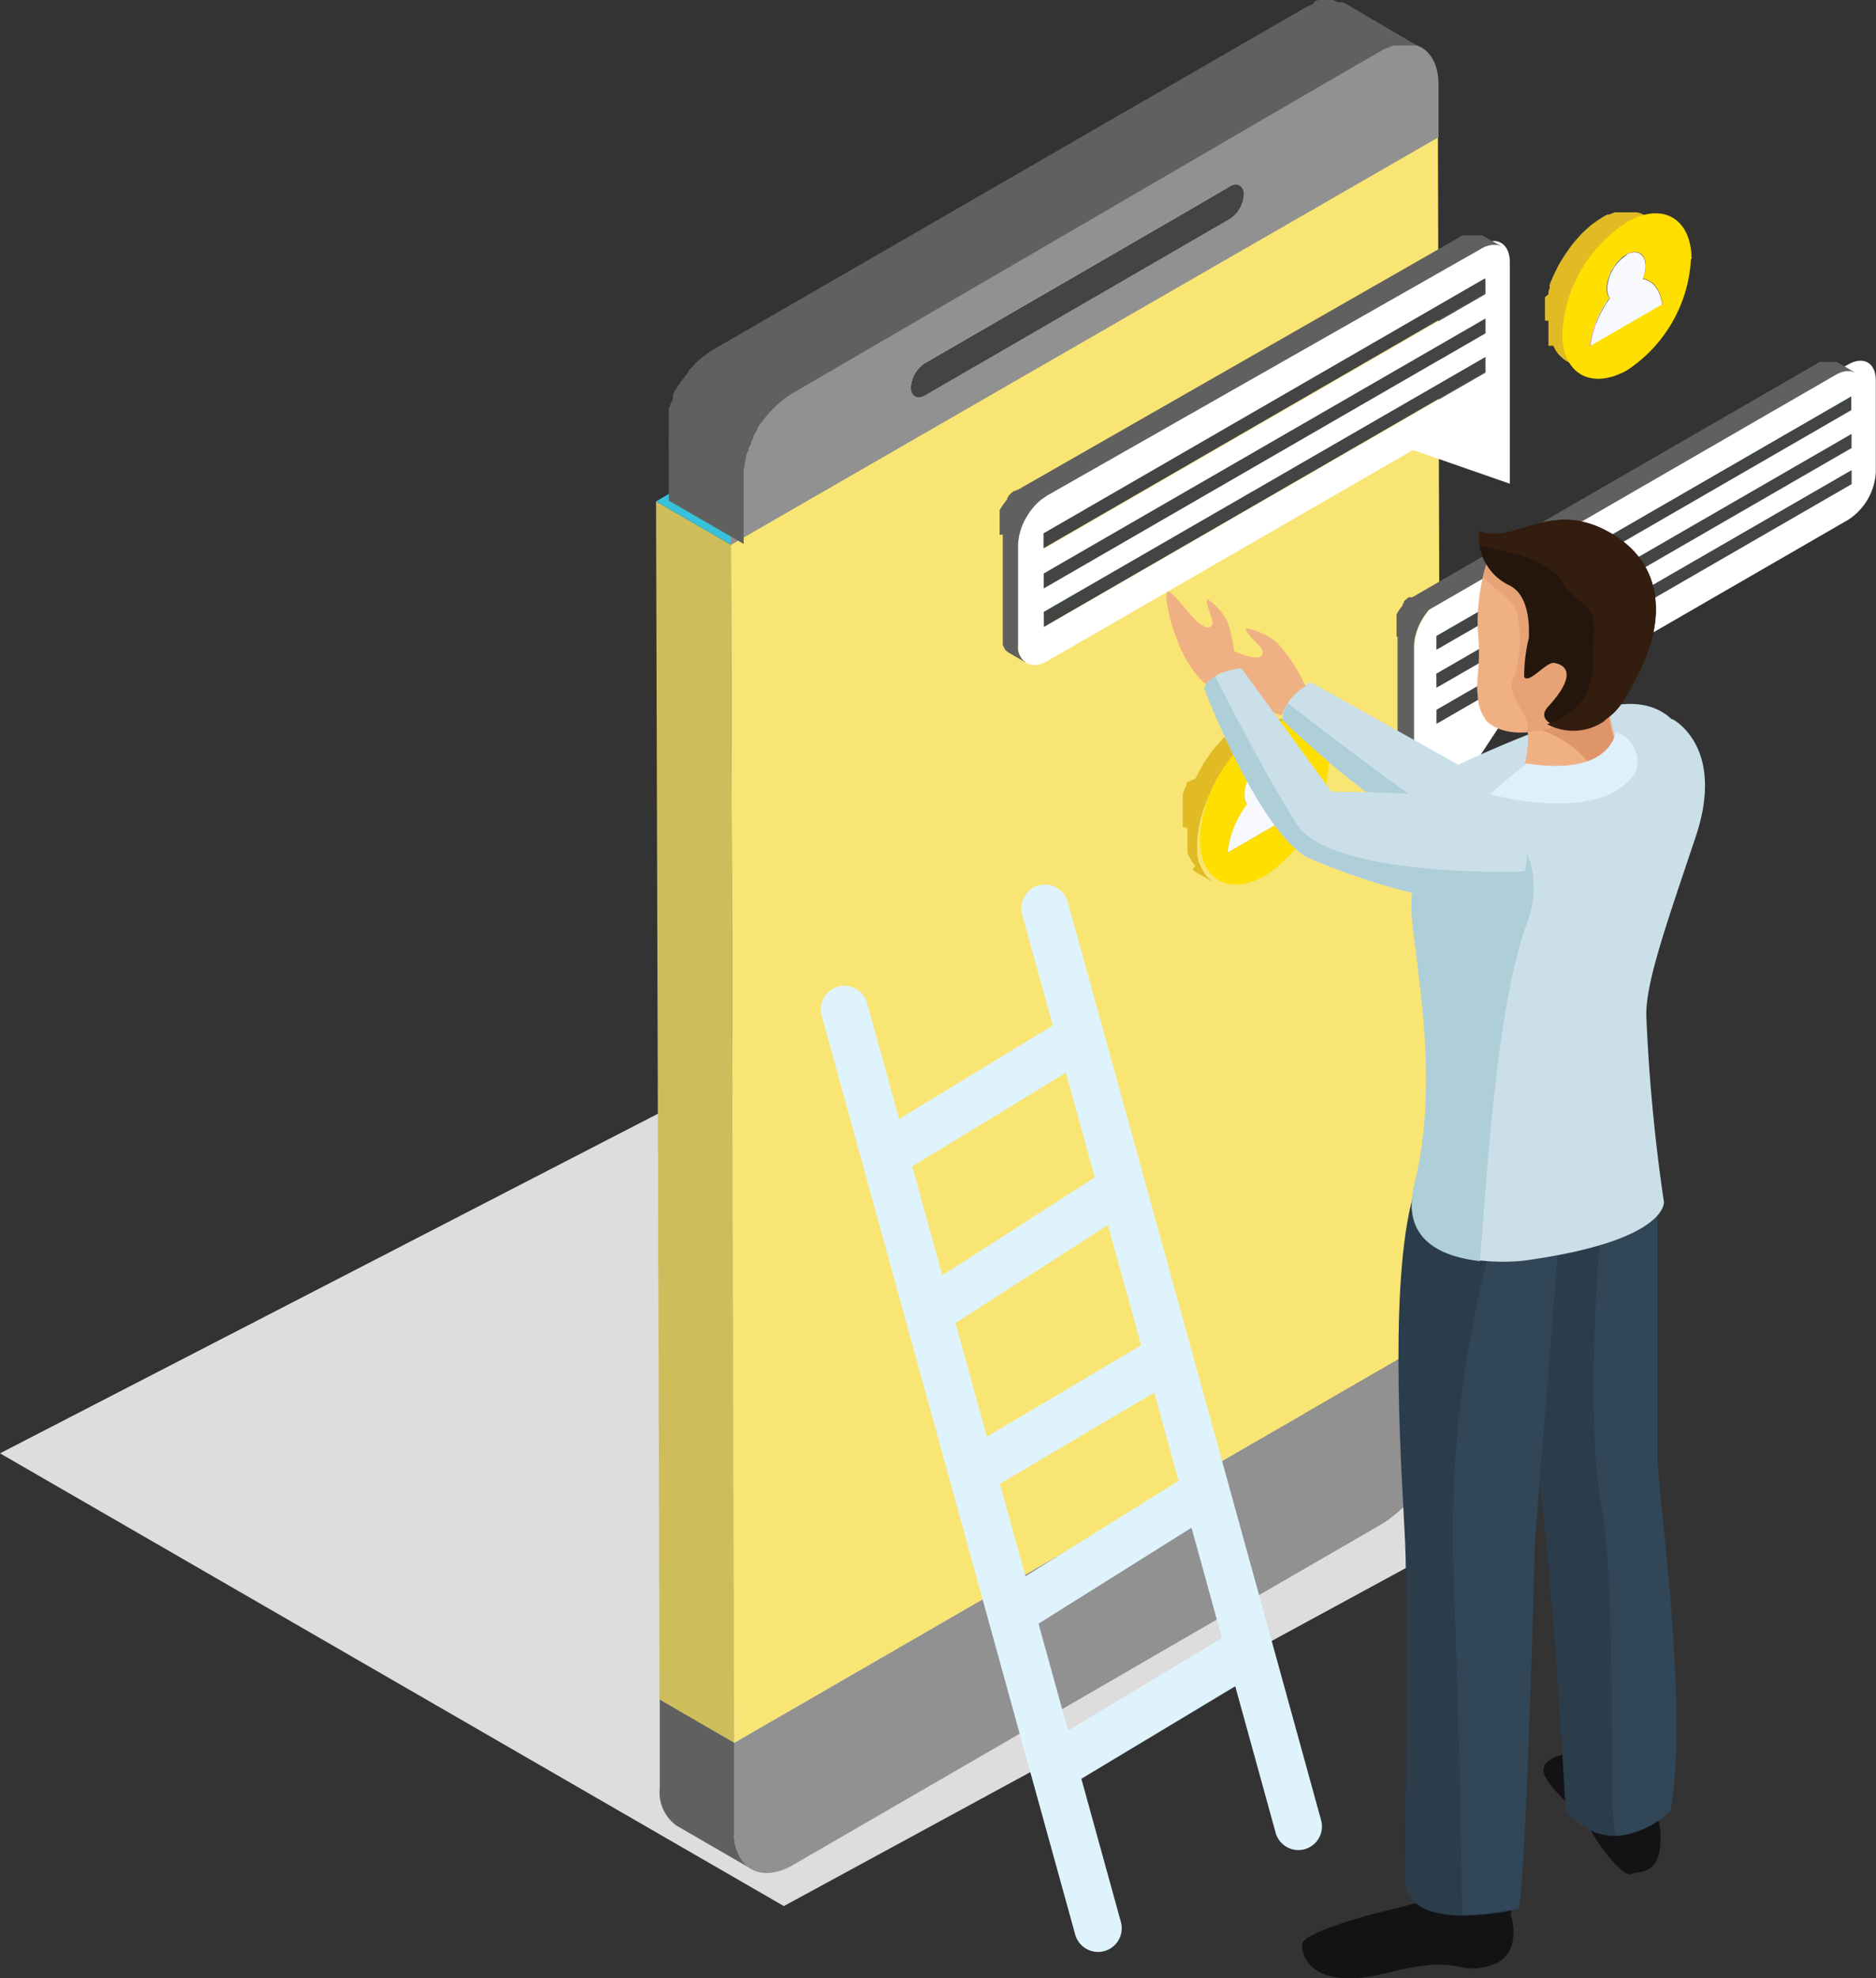 <svg xmlns="http://www.w3.org/2000/svg" xmlns:xlink="http://www.w3.org/1999/xlink" viewBox="0 0 95.71 100.89"><rect x="0" y="0" width="95.71" height="100.89" fill="#333333" stroke="none"/><defs><style>.cls-1{fill:#ddd;}.cls-2{fill:none;}.cls-3{fill:#cebd5b;}.cls-4{fill:#f9e573;}.cls-5{clip-path:url(#clip-path);}.cls-6{fill:#bfd5db;}.cls-7{fill:#606060;}.cls-8{fill:#919191;}.cls-9{clip-path:url(#clip-path-2);}.cls-10{fill:#36c2da;}.cls-11{clip-path:url(#clip-path-3);}.cls-12{clip-path:url(#clip-path-4);}.cls-13{fill:#b2c5cc;}.cls-14{fill:#adc0c7;}.cls-15{fill:#a9bbc2;}.cls-16{fill:#a4b6bd;}.cls-17{fill:#a0b1b8;}.cls-18{fill:#9bacb4;}.cls-19{fill:#96a7ad;}.cls-20{fill:#93a2a8;}.cls-21{fill:#8e9da3;}.cls-22{fill:#8a999e;}.cls-23{fill:#859499;}.cls-24{fill:#818f94;}.cls-25{fill:#7c8a8f;}.cls-26{fill:#78858a;}.cls-27{fill:#738085;}.cls-28{clip-path:url(#clip-path-5);}.cls-29{fill:#30b4ca;}.cls-30{fill:#2fb0c5;}.cls-31{fill:#2eacc0;}.cls-32{fill:#2da7bb;}.cls-33{fill:#2ca3b6;}.cls-34{fill:#2a9eb1;}.cls-35{fill:#2a9aac;}.cls-36{fill:#2995a7;}.cls-37{fill:#2891a2;}.cls-38{fill:#278c9d;}.cls-39{clip-path:url(#clip-path-6);}.cls-40{clip-path:url(#clip-path-7);}.cls-41{fill:#227684;}.cls-42{fill:#227a89;}.cls-43{fill:#237f8e;}.cls-44{fill:#248393;}.cls-45{fill:#258898;}.cls-46{fill:#444;}.cls-47{fill:#abbec5;}.cls-48{fill:#bfd5dc;}.cls-49{fill:#36a0b7;}.cls-50{fill:#3190a4;}.cls-51{fill:#fff;}.cls-52{clip-path:url(#clip-path-8);}.cls-53{fill:#862858;}.cls-54{fill:#8b295d;}.cls-55{fill:#902c60;}.cls-56{fill:#952d64;}.cls-57{fill:#9a2e66;}.cls-58{fill:#9f2f69;}.cls-59{fill:#a4306d;}.cls-60{clip-path:url(#clip-path-9);}.cls-61{fill:#818184;}.cls-62{fill:#868689;}.cls-63{fill:#8b8b8e;}.cls-64{clip-path:url(#clip-path-10);}.cls-65{fill:#b9387a;}.cls-66{fill:#dd4293;}.cls-67{clip-path:url(#clip-path-11);}.cls-68{fill:#a93170;}.cls-69{fill:#ad3474;}.cls-70{fill:#b33677;}.cls-71{fill:#be387f;}.cls-72{fill:#c33b82;}.cls-73{fill:#c73c86;}.cls-74{fill:#cc3e88;}.cls-75{fill:#d23e8c;}.cls-76{fill:#d7418f;}.cls-77{fill:#db4292;}.cls-78{fill:#e04496;}.cls-79{fill:#e54699;}.cls-80{fill:#e8489a;}.cls-81{fill:#eb4b9b;}.cls-82{fill:#ee4e9c;}.cls-83{clip-path:url(#clip-path-12);}.cls-84{fill:#f9fafd;}.cls-85{fill:#fafbfe;}.cls-86{fill:#f7f9fc;}.cls-87{fill:#f3f4f8;}.cls-88{fill:#efeff2;}.cls-89{fill:#e9eaed;}.cls-90{fill:#e4e5e9;}.cls-91{fill:#dfe0e4;}.cls-92{fill:#dadbdf;}.cls-93{fill:#d5d6da;}.cls-94{fill:#d0d1d5;}.cls-95{fill:#cbcccf;}.cls-96{fill:#c6c7c9;}.cls-97{fill:#c2c2c5;}.cls-98{clip-path:url(#clip-path-13);}.cls-99{fill:#909093;}.cls-100{fill:#959598;}.cls-101{fill:#9a9a9d;}.cls-102{fill:#9e9ea1;}.cls-103{fill:#a3a3a6;}.cls-104{fill:#aaa9ac;}.cls-105{fill:#afaeb1;}.cls-106{fill:#b3b3b6;}.cls-107{fill:#b8b8bb;}.cls-108{fill:#bcbdc0;}.cls-109{clip-path:url(#clip-path-14);}.cls-110{fill:#e0bb24;}.cls-111{fill:#fedf00;}.cls-112{clip-path:url(#clip-path-15);}.cls-113{clip-path:url(#clip-path-16);}.cls-114{clip-path:url(#clip-path-17);}.cls-115{clip-path:url(#clip-path-18);}.cls-116{clip-path:url(#clip-path-19);}.cls-117{clip-path:url(#clip-path-20);}.cls-118{clip-path:url(#clip-path-21);}.cls-119{fill:#dff3fd;}.cls-120{fill:#cbdfe8;}.cls-121{fill:#efb184;}.cls-122{fill:#aeced8;}.cls-123{fill:#131315;}.cls-124{fill:#2b3c4b;}.cls-125{fill:#314656;}.cls-126{fill:#dd9569;}.cls-127{fill:#e7a376;}.cls-128{fill:#24160c;}.cls-129{fill:#331d0f;}.cls-130{fill:#def0f9;}</style><clipPath id="clip-path"><polyline class="cls-1" points="39.99 97.21 0 74.12 36.59 55.24 76.16 77.56 39.99 97.21"/></clipPath><clipPath id="clip-path-2"><polygon class="cls-3" points="37.46 88.88 33.65 86.67 33.47 25.57 37.29 27.78 37.46 88.88 37.46 88.88"/></clipPath><clipPath id="clip-path-3"><polygon class="cls-4" points="73.36 6.96 73.54 68.05 37.46 88.88 37.29 27.78 73.36 6.96 73.36 6.96"/></clipPath><clipPath id="clip-path-4"><path class="cls-2" d="M59.65,7.71a.52.52,0,0,0-.21-.47l3.81,2.22a.51.51,0,0,1,.21.46h0l-.27-.16L63,9.68l-.89-.52-1.28-.74-1.22-.71,3.81,2.21a1.61,1.61,0,0,1-.71,1.25L58.93,9a1.57,1.57,0,0,0,.72-1.24"/></clipPath><clipPath id="clip-path-5"><path class="cls-2" d="M59.44,7.24l.19.12,3.62,2.1a.53.53,0,0,0-.51,0L58.93,7.3a.51.51,0,0,1,.51-.06"/></clipPath><clipPath id="clip-path-6"><path class="cls-2" d="M42.87,18a.51.51,0,0,0,.51-.05l3.82,2.21a.53.53,0,0,1-.52.06L42.87,18"/></clipPath><clipPath id="clip-path-7"><path class="cls-2" d="M46.68,20.2,42.87,18a.51.51,0,0,1-.21-.46,1.61,1.61,0,0,1,.72-1.25l3.81,2.22a1.59,1.59,0,0,0-.72,1.24.52.52,0,0,0,.21.47"/></clipPath><clipPath id="clip-path-8"><path class="cls-2" d="M83.28,13.81A1.59,1.59,0,0,1,83.94,15l.88.51a1.59,1.59,0,0,0-.66-1.22l-.88-.51"/></clipPath><clipPath id="clip-path-9"><path class="cls-2" d="M84.16,14.32l-.88-.51A.92.92,0,0,0,83,13.7l.88.51a.76.76,0,0,1,.33.11"/></clipPath><clipPath id="clip-path-10"><path class="cls-2" d="M83.09,13l.5.29,0,0,.06,0,.06,0,.21.12L83.09,13"/></clipPath><clipPath id="clip-path-11"><path class="cls-2" d="M83,13.7l.88.51a1.82,1.82,0,0,0,.14-.66l-.16-.09-.22-.13-.5-.29.88.51a.71.71,0,0,0-.29-.64l-.88-.51a.71.71,0,0,1,.29.64,1.82,1.82,0,0,1-.14.66"/></clipPath><clipPath id="clip-path-12"><path class="cls-2" d="M82.13,15.19l-.88-.51a5.18,5.18,0,0,0-1,2.47l.88.51a5.18,5.18,0,0,1,1-2.47"/></clipPath><clipPath id="clip-path-13"><path class="cls-2" d="M83.68,12.91l-.88-.51a.7.7,0,0,0-.7.08L83,13a.74.74,0,0,1,.71-.07"/></clipPath><clipPath id="clip-path-14"><path class="cls-2" d="M83,13l-.87-.5a2.12,2.12,0,0,0-1,1.71.79.79,0,0,0,.14.49l.88.51A.79.79,0,0,1,82,14.7,2.15,2.15,0,0,1,83,13"/></clipPath><clipPath id="clip-path-15"><path class="cls-2" d="M64.8,39.64a1.59,1.59,0,0,1,.66,1.22l.88.51a1.59,1.59,0,0,0-.66-1.22l-.88-.51"/></clipPath><clipPath id="clip-path-16"><path class="cls-2" d="M65.68,40.15l-.88-.51a.76.76,0,0,0-.33-.11l.88.51a.76.76,0,0,1,.33.11"/></clipPath><clipPath id="clip-path-17"><path class="cls-2" d="M64.61,38.87l.5.29,0,0,.06,0,.06,0,.21.12h0l-.88-.51"/></clipPath><clipPath id="clip-path-18"><path class="cls-2" d="M64.47,39.53l.88.51a2.06,2.06,0,0,0,.14-.66h0l-.16-.09-.22-.13-.5-.29.88.51a.71.71,0,0,0-.29-.64l-.88-.51a.71.71,0,0,1,.29.64,1.82,1.82,0,0,1-.14.66"/></clipPath><clipPath id="clip-path-19"><path class="cls-2" d="M63.65,41l-.88-.51a5.14,5.14,0,0,0-1,2.47l.88.51a5.14,5.14,0,0,1,1-2.47"/></clipPath><clipPath id="clip-path-20"><path class="cls-2" d="M65.2,38.74l-.88-.51a.72.72,0,0,0-.7.07l.87.51a.72.72,0,0,1,.71-.07"/></clipPath><clipPath id="clip-path-21"><path class="cls-2" d="M64.49,38.81l-.87-.51a2.18,2.18,0,0,0-1,1.71.8.8,0,0,0,.14.5l.88.51a.82.82,0,0,1-.14-.5,2.17,2.17,0,0,1,1-1.71"/></clipPath></defs><g id="Layer_2" data-name="Layer 2"><g id="Layer_1-2" data-name="Layer 1"><polyline class="cls-1" points="39.99 97.21 0 74.12 36.59 55.24 76.16 77.56 39.99 97.21"/><polygon class="cls-6" points="37.46 88.88 33.65 86.67 69.72 65.84 73.54 68.05 37.46 88.88 37.46 88.88"/><path class="cls-7" d="M37.47,93.43V88.88l-3.81-2.21v4.54a2.08,2.08,0,0,0,.86,1.9l3.82,2.21a2.08,2.08,0,0,1-.87-1.89Z"/><path class="cls-8" d="M37.47,93.43V88.88L73.54,68.05V72.6a6.48,6.48,0,0,1-3,5.1L40.45,95.12c-1.64.94-3,.18-3-1.69Z"/><polygon class="cls-3" points="37.46 88.88 33.65 86.67 33.47 25.57 37.29 27.78 37.46 88.88 37.46 88.88"/><polygon class="cls-10" points="37.29 27.78 33.47 25.57 69.55 4.74 73.36 6.96 37.29 27.78 37.29 27.78"/><polygon class="cls-4" points="73.36 6.96 73.54 68.05 37.46 88.88 37.29 27.78 73.36 6.96 73.36 6.96"/><g class="cls-12"><polygon class="cls-13" points="62.75 11.17 58.93 8.95 59.17 8.77 62.99 10.98 62.75 11.17 62.75 11.17"/><polygon class="cls-14" points="62.99 10.98 59.17 8.77 59.25 8.68 63.06 10.9 62.99 10.98 62.99 10.98"/><polygon class="cls-15" points="63.06 10.9 59.25 8.68 59.31 8.61 63.12 10.83 63.06 10.9 63.06 10.9"/><polygon class="cls-16" points="63.12 10.83 59.31 8.61 59.36 8.55 63.17 10.76 63.12 10.83 63.12 10.83"/><polygon class="cls-17" points="63.17 10.76 59.36 8.55 59.4 8.48 63.21 10.7 63.17 10.76 63.17 10.76"/><polygon class="cls-18" points="63.21 10.7 59.4 8.48 59.44 8.42 63.25 10.64 63.21 10.7 63.21 10.7"/><polygon class="cls-19" points="63.25 10.64 59.44 8.42 59.47 8.36 63.28 10.58 63.25 10.64 63.25 10.64"/><polygon class="cls-20" points="63.28 10.58 59.47 8.36 59.5 8.3 63.31 10.52 63.28 10.58 63.28 10.58"/><polygon class="cls-21" points="63.31 10.52 59.5 8.3 59.53 8.24 63.34 10.46 63.31 10.52 63.31 10.52"/><polygon class="cls-22" points="63.34 10.46 59.53 8.24 59.55 8.18 63.37 10.39 63.34 10.46 63.34 10.46"/><polygon class="cls-23" points="63.37 10.39 59.55 8.18 59.58 8.11 63.39 10.32 63.37 10.39 63.37 10.39"/><polygon class="cls-24" points="63.39 10.32 59.58 8.11 59.6 8.03 63.42 10.25 63.39 10.32 63.39 10.32"/><polygon class="cls-25" points="63.42 10.25 59.6 8.03 59.62 7.95 63.44 10.17 63.42 10.25 63.42 10.25"/><polygon class="cls-26" points="63.44 10.17 59.62 7.95 59.64 7.85 63.45 10.07 63.44 10.17 63.44 10.17"/><path class="cls-27" d="M63.45,10.07,59.64,7.85V7.71a.52.52,0,0,0-.21-.47l3.81,2.22a.51.51,0,0,1,.21.46v.15Z"/></g><g class="cls-28"><polygon class="cls-29" points="62.74 9.51 58.93 7.3 59.03 7.25 62.84 9.46 62.74 9.51 62.74 9.51"/><polygon class="cls-30" points="62.84 9.46 59.03 7.25 59.11 7.22 62.93 9.43 62.84 9.46 62.84 9.46"/><polygon class="cls-31" points="62.93 9.43 59.11 7.22 59.18 7.2 62.99 9.42 62.93 9.43 62.93 9.43"/><polygon class="cls-32" points="62.99 9.42 59.18 7.2 59.23 7.2 63.04 9.41 62.99 9.42 62.99 9.42"/><polygon class="cls-33" points="63.04 9.41 59.23 7.2 59.28 7.2 63.09 9.41 63.04 9.41 63.04 9.41"/><polygon class="cls-34" points="63.09 9.41 59.28 7.2 59.32 7.2 63.14 9.42 63.09 9.41 63.09 9.41"/><polygon class="cls-35" points="63.14 9.42 59.32 7.2 59.36 7.21 63.17 9.43 63.14 9.42 63.14 9.42"/><polygon class="cls-36" points="63.17 9.43 59.36 7.21 59.4 7.23 63.21 9.44 63.17 9.43 63.17 9.43"/><polygon class="cls-37" points="63.21 9.44 59.4 7.23 59.44 7.24 63.25 9.46 63.21 9.44 63.21 9.44"/><polygon class="cls-38" points="63.25 9.46 59.44 7.24 59.44 7.25 63.25 9.46 63.25 9.46 63.25 9.46"/></g><polygon class="cls-6" points="47.2 20.14 43.38 17.93 58.93 8.95 62.75 11.17 47.2 20.14 47.2 20.14"/><g class="cls-39"><polygon class="cls-22" points="46.68 20.2 42.87 17.98 42.87 17.98 46.69 20.2 46.68 20.2 46.68 20.2"/><polygon class="cls-21" points="46.69 20.2 42.87 17.98 42.91 18 46.72 20.22 46.69 20.2 46.69 20.2"/><polygon class="cls-20" points="46.72 20.22 42.91 18 42.95 18.01 46.76 20.23 46.72 20.22 46.72 20.22"/><polygon class="cls-19" points="46.76 20.23 42.95 18.01 42.98 18.02 46.8 20.24 46.76 20.23 46.76 20.23"/><polygon class="cls-18" points="46.8 20.24 42.98 18.02 43.03 18.03 46.84 20.25 46.8 20.24 46.8 20.24"/><polygon class="cls-17" points="46.84 20.25 43.03 18.03 43.08 18.03 46.89 20.25 46.84 20.25 46.84 20.25"/><polygon class="cls-16" points="46.89 20.25 43.08 18.03 43.13 18.02 46.95 20.24 46.89 20.25 46.89 20.25"/><polygon class="cls-15" points="46.95 20.24 43.13 18.02 43.19 18.01 47.01 20.23 46.95 20.24 46.95 20.24"/><polygon class="cls-14" points="47.01 20.23 43.19 18.01 43.28 17.98 47.09 20.2 47.01 20.23 47.01 20.23"/><polygon class="cls-13" points="47.09 20.2 43.28 17.98 43.38 17.93 47.2 20.14 47.09 20.2 47.09 20.2"/></g><polygon class="cls-10" points="47.19 18.49 43.38 16.27 58.93 7.3 62.74 9.51 47.19 18.49 47.19 18.49"/><g class="cls-40"><path class="cls-41" d="M46.68,20.2,42.87,18a.51.51,0,0,1-.21-.46v-.14l3.81,2.21v.14a.52.52,0,0,0,.21.47Z"/><polygon class="cls-42" points="46.48 19.59 42.67 17.38 42.69 17.27 46.5 19.49 46.48 19.59 46.48 19.59"/><polygon class="cls-43" points="46.5 19.49 42.69 17.27 42.7 17.19 46.52 19.41 46.5 19.49 46.5 19.49"/><polygon class="cls-44" points="46.52 19.41 42.7 17.19 42.73 17.12 46.54 19.34 46.52 19.41 46.52 19.41"/><polygon class="cls-45" points="46.54 19.34 42.73 17.12 42.75 17.05 46.56 19.27 46.54 19.34 46.54 19.34"/><polygon class="cls-38" points="46.56 19.27 42.75 17.05 42.78 16.99 46.59 19.21 46.56 19.27 46.56 19.27"/><polygon class="cls-37" points="46.59 19.21 42.78 16.99 42.8 16.93 46.62 19.14 46.59 19.21 46.59 19.21"/><polygon class="cls-36" points="46.62 19.14 42.8 16.93 42.84 16.86 46.65 19.08 46.62 19.14 46.62 19.14"/><polygon class="cls-35" points="46.65 19.08 42.84 16.86 42.87 16.8 46.69 19.02 46.65 19.08 46.65 19.08"/><polygon class="cls-34" points="46.69 19.02 42.87 16.8 42.91 16.74 46.72 18.96 46.69 19.02 46.69 19.02"/><polygon class="cls-33" points="46.72 18.96 42.91 16.74 42.95 16.68 46.76 18.9 46.72 18.96 46.72 18.96"/><polygon class="cls-32" points="46.76 18.9 42.95 16.68 43 16.62 46.81 18.84 46.76 18.9 46.76 18.9"/><polygon class="cls-31" points="46.81 18.83 43 16.62 43.05 16.55 46.87 18.76 46.81 18.84 46.81 18.83 46.81 18.83"/><polygon class="cls-30" points="46.87 18.76 43.05 16.55 43.13 16.46 46.95 18.68 46.87 18.76 46.87 18.76"/><polygon class="cls-29" points="46.95 18.68 43.13 16.46 43.38 16.27 47.19 18.49 46.95 18.68 46.95 18.68"/></g><path class="cls-46" d="M62.74,9.51c.4-.23.72,0,.72.41a1.61,1.61,0,0,1-.71,1.25l-15.55,9c-.4.24-.73.05-.73-.41a1.59,1.59,0,0,1,.72-1.24l15.55-9Z"/><path class="cls-8" d="M62.75,11.17a1.61,1.61,0,0,0,.71-1.25c0-.46-.32-.64-.72-.41l-15.55,9a1.59,1.59,0,0,0-.72,1.24c0,.46.33.65.73.41l15.55-9Zm7.64-8.55c1.63-.94,3-.18,3,1.69V7L37.29,27.78V25.14A6.52,6.52,0,0,1,40.23,20L70.39,2.62Z"/><path class="cls-7" d="M70.87,2.39l.21-.07.13,0,.13,0,.15,0h.33l.21,0h.06l.16,0,0,0,.19.09L68.68.2h0L68.51.12h0l0,0-.07,0-.09,0h-.08L68,0H67.6l-.08,0-.12,0-.06,0-.07,0-.21.07L67,.2l0,0L66.57.4,36.42,17.81a3.46,3.46,0,0,0-.46.32l-.08.05c-.14.11-.28.24-.42.37l0,0-.06.07-.2.21-.06.06,0,.06-.12.15-.07.09-.06.08-.08.11-.06.07-.09.14-.06.08,0,0-.16.25v0l0,0-.11.19,0,.09,0,.08,0,.08-.1.21,0,0h0l-.11.27,0,.05,0,.09,0,.13,0,.11,0,.12,0,.08,0,.13,0,.15,0,.06V22l0,.24,0,.07v.06a4.53,4.53,0,0,0,0,.52v2.64l3.82,2.21V25.14a4.67,4.67,0,0,1,0-.52l0-.12,0-.24,0-.16,0-.15.05-.21,0-.13.07-.23,0-.1c0-.11.08-.21.13-.32l0-.05c0-.09.08-.18.13-.27l0-.1.13-.25,0-.07c.06-.1.12-.2.19-.3l0-.09.15-.21.08-.11.13-.17.12-.14.11-.13.2-.21.1-.1a4.59,4.59,0,0,1,.41-.36l.08-.06c.15-.11.31-.22.46-.31L70.39,2.62a3.14,3.14,0,0,1,.37-.18l.11,0Z"/><polygon class="cls-47" points="94.46 23.98 93.62 23.49 93.62 24.2 94.46 24.69 94.46 23.98 94.46 23.98"/><polygon class="cls-47" points="94.45 22.14 93.61 21.65 93.61 22.36 94.45 22.85 94.45 22.14 94.45 22.14"/><polygon class="cls-47" points="94.45 20.21 93.61 19.72 93.61 20.43 94.45 20.92 94.45 20.21 94.45 20.21"/><polygon class="cls-48" points="94.46 24.69 93.62 24.2 72.45 36.42 73.29 36.91 94.46 24.69 94.46 24.69"/><polygon class="cls-49" points="94.46 23.98 93.62 23.49 72.45 35.71 73.29 36.2 94.46 23.98 94.46 23.98"/><polygon class="cls-50" points="73.29 36.2 72.45 35.71 72.45 36.42 73.29 36.91 73.29 36.2 73.29 36.2"/><polygon class="cls-48" points="94.45 22.85 93.61 22.36 72.44 34.58 73.29 35.07 94.45 22.85 94.45 22.85"/><polygon class="cls-49" points="94.45 22.14 93.61 21.65 72.44 33.87 73.28 34.36 94.45 22.14 94.45 22.14"/><polygon class="cls-50" points="73.28 34.36 72.44 33.87 72.44 34.58 73.29 35.07 73.28 34.36 73.28 34.36"/><polygon class="cls-48" points="94.45 20.92 93.61 20.43 72.44 32.65 73.28 33.14 94.45 20.92 94.45 20.92"/><polygon class="cls-50" points="73.28 32.43 72.44 31.94 72.44 32.65 73.28 33.14 73.28 32.43 73.28 32.43"/><polygon class="cls-46" points="73.28 32.43 73.28 33.14 94.45 20.92 94.45 20.21 73.28 32.43 73.28 32.43"/><polygon class="cls-49" points="94.45 20.21 93.61 19.72 72.44 31.94 73.28 32.43 94.45 20.21 94.45 20.21"/><path class="cls-51" d="M73.29,35.07,94.46,22.85v-.71L73.28,34.36v.71Zm0,1.84L94.46,24.69V24L73.29,36.2v.71Zm0-3.77L94.45,20.92v-.71L73.28,32.43v.71Zm21-14.55c.78-.45,1.41-.09,1.41.81l0,4.68a3.09,3.09,0,0,1-1.41,2.43L76.77,36.63l-4.62,7,0-5.72,0-.16V33a3.08,3.08,0,0,1,1.41-2.44l20.78-12Z"/><polygon class="cls-46" points="73.29 36.2 73.29 36.91 94.46 24.69 94.46 23.98 73.29 36.2 73.29 36.2"/><polygon class="cls-46" points="73.28 34.36 73.29 35.07 94.45 22.85 94.45 22.14 73.28 34.36 73.28 34.36"/><path class="cls-7" d="M71.25,32.47v-.2l0-.07v-.15l0-.07,0-.08,0,0h0l0-.07,0-.07,0-.07,0-.07,0-.06h0l0-.07,0-.07,0-.09.05-.09h0v0l.11-.17.09-.12h0l.06-.07,0-.07.06-.07,0-.06h0l0,0,.06-.06.06-.06.07-.05,0,0h0l0,0,.06-.05.06,0,.06,0,.06,0h0l20.79-12,0,0,.06,0,.06,0,.05,0,.06,0h.06l.06,0h.32l.08,0h0l.1,0,.11.05.84.49-.21-.07h0l-.24,0h0a1.22,1.22,0,0,0-.26.06h0a2.28,2.28,0,0,0-.28.13l-20.78,12a1.79,1.79,0,0,0-.28.2h0L73,31h0a2.09,2.09,0,0,0-.24.28,3.53,3.53,0,0,0-.21.32h0a2.59,2.59,0,0,0-.17.33h0a2.48,2.48,0,0,0-.13.35h0a2.49,2.49,0,0,0-.11.7v4.68l0,.16,0,5.72-.84-.48,0-5.73v-.15h0V32.47Z"/><polygon class="cls-47" points="75.78 18.2 74.89 17.68 74.89 18.44 75.79 18.96 75.78 18.2 75.78 18.2"/><polygon class="cls-47" points="75.78 16.25 74.88 15.73 74.89 16.48 75.78 17 75.78 16.25 75.78 16.25"/><polygon class="cls-47" points="75.77 14.19 74.88 13.67 74.88 14.43 75.78 14.95 75.77 14.19 75.77 14.19"/><polygon class="cls-48" points="75.79 18.96 74.89 18.44 52.36 31.45 53.26 31.97 75.79 18.96 75.79 18.96"/><polygon class="cls-49" points="75.78 18.2 74.89 17.68 52.36 30.69 53.25 31.21 75.78 18.2 75.78 18.2"/><polygon class="cls-46" points="53.25 31.21 53.26 31.97 75.79 18.96 75.78 18.2 53.25 31.21 53.25 31.21"/><polygon class="cls-50" points="53.25 31.21 52.36 30.69 52.36 31.45 53.26 31.97 53.25 31.21 53.25 31.21"/><polygon class="cls-48" points="75.78 17 74.89 16.48 52.36 29.49 53.25 30.01 75.78 17 75.78 17"/><polygon class="cls-49" points="75.78 16.25 74.88 15.73 52.35 28.73 53.25 29.25 75.78 16.25 75.78 16.25"/><polygon class="cls-50" points="53.25 29.25 52.35 28.73 52.36 29.49 53.25 30.01 53.25 29.25 53.25 29.25"/><polygon class="cls-48" points="75.78 14.95 74.88 14.43 52.35 27.44 53.24 27.96 75.78 14.95 75.78 14.95"/><polygon class="cls-49" points="75.77 14.19 74.88 13.67 52.35 26.68 53.24 27.2 75.77 14.19 75.77 14.19"/><polygon class="cls-50" points="53.24 27.2 52.35 26.68 52.35 27.44 53.24 27.96 53.24 27.2 53.24 27.2"/><path class="cls-51" d="M53.24,28,75.78,15v-.76l-22.53,13V28Zm0,4L75.79,19V18.2l-22.54,13V32Zm0-2L75.78,17v-.75l-22.53,13V30Zm22.28-17.5c.83-.48,1.5-.1,1.51.86v5l0,.19v6.12l-4.94-1.72L53.44,33.71c-.83.48-1.51.09-1.51-.86v-5a3.3,3.3,0,0,1,1.49-2.59L75.53,12.51Z"/><polygon class="cls-46" points="53.25 29.25 53.25 30.01 75.78 17 75.78 16.25 53.25 29.25 53.25 29.25"/><polygon class="cls-46" points="53.24 27.2 53.24 27.96 75.78 14.95 75.77 14.19 53.24 27.2 53.24 27.2"/><path class="cls-7" d="M51,27.28V27l0-.08v-.08l0-.08,0-.08,0-.06h0l0-.08,0-.08,0-.07,0-.07,0-.06h0l0-.07,0-.08,0-.09.05-.09v0l.12-.18.09-.13.07-.09.06-.07,0-.07.06-.06v0h0l0-.05.07-.06.06-.06.07-.06,0,0h0l0,0,.07-.06.07,0,.06-.05.06,0h0L74.63,12l.05,0,.06,0,.06,0,.07,0,0,0H75l.07,0,.06,0h.37l.1,0,.12.06.81.46.09.05-.22-.08h-.26a1.4,1.4,0,0,0-.28.06h0a1.35,1.35,0,0,0-.3.14L53.41,25.28l-.3.21h0a3.45,3.45,0,0,0-.28.26h0a3.3,3.3,0,0,0-.47.64v0a2.31,2.31,0,0,0-.18.35,2.72,2.72,0,0,0-.13.37h0a2.76,2.76,0,0,0-.11.74v5a1.58,1.58,0,0,0,0,.32h0a1.07,1.07,0,0,0,.09.27h0l.11.17.05.06.16.13-.9-.52-.16-.13,0,0L51.21,33l-.05-.11h0l0-.08,0-.08,0-.08v0h0v-.32h0l0-5v-.07Z"/><g class="cls-52"><path class="cls-53" d="M84.16,14.32l-.88-.51a1.25,1.25,0,0,1,.38.38l.88.51a1.37,1.37,0,0,0-.38-.38Z"/><polygon class="cls-54" points="84.54 14.7 83.66 14.19 83.75 14.36 84.63 14.87 84.54 14.7 84.54 14.7"/><polygon class="cls-55" points="84.63 14.87 83.75 14.36 83.82 14.51 84.7 15.03 84.63 14.87 84.63 14.87"/><polygon class="cls-56" points="84.7 15.03 83.82 14.51 83.86 14.65 84.74 15.16 84.7 15.03 84.7 15.03"/><polygon class="cls-57" points="84.74 15.16 83.86 14.65 83.9 14.79 84.78 15.3 84.74 15.16 84.74 15.16"/><polygon class="cls-58" points="84.78 15.3 83.9 14.79 83.93 14.93 84.81 15.44 84.78 15.3 84.78 15.3"/><polygon class="cls-59" points="84.81 15.44 83.93 14.93 83.94 15.03 84.82 15.54 84.81 15.44 84.81 15.44"/></g><g class="cls-60"><polygon class="cls-61" points="84.16 14.32 83.28 13.81 83.12 13.74 84 14.25 84.16 14.32 84.16 14.32"/><polygon class="cls-62" points="84 14.25 83.12 13.74 83 13.71 83.87 14.21 84 14.25 84 14.25"/><polygon class="cls-63" points="83.87 14.21 83 13.71 82.95 13.7 83.83 14.21 83.87 14.21 83.87 14.21"/></g><g class="cls-64"><polygon class="cls-65" points="83.97 13.55 83.09 13.04 83.09 13.04 83.09 13.08 83.97 13.59 83.97 13.55 83.97 13.55 83.97 13.55"/></g><polygon class="cls-66" points="84.82 15.54 83.94 15.03 80.27 17.15 81.15 17.66 84.82 15.54 84.82 15.54"/><g class="cls-67"><polygon class="cls-53" points="83.68 12.91 82.8 12.4 82.97 12.57 83.85 13.08 83.68 12.91 83.68 12.91"/><polygon class="cls-54" points="83.85 13.08 82.97 12.57 83.01 12.64 83.89 13.15 83.85 13.08 83.85 13.08"/><polygon class="cls-55" points="83.89 13.15 83.01 12.64 83.03 12.7 83.91 13.21 83.89 13.15 83.89 13.15"/><polygon class="cls-56" points="83.91 13.21 83.03 12.7 83.05 12.75 83.93 13.26 83.91 13.21 83.91 13.21"/><polygon class="cls-57" points="83.93 13.26 83.05 12.75 83.06 12.8 83.94 13.31 83.93 13.26 83.93 13.26"/><polygon class="cls-58" points="83.94 13.31 83.06 12.8 83.07 12.85 83.95 13.36 83.94 13.31 83.94 13.31"/><polygon class="cls-59" points="83.95 13.36 83.07 12.85 83.08 12.89 83.96 13.4 83.95 13.36 83.95 13.36"/><polygon class="cls-68" points="83.96 13.4 83.08 12.89 83.09 12.94 83.96 13.45 83.96 13.4 83.96 13.4"/><polygon class="cls-69" points="83.96 13.45 83.09 12.94 83.09 12.99 83.97 13.5 83.96 13.45 83.96 13.45"/><polygon class="cls-70" points="83.97 13.5 83.09 12.99 83.09 13.04 83.97 13.55 83.97 13.5 83.97 13.5"/><polygon class="cls-65" points="83.97 13.55 83.09 13.04 83.09 13.04 83.09 13.08 83.97 13.59 83.97 13.55 83.97 13.55 83.97 13.55"/><polygon class="cls-71" points="83.97 13.59 83.09 13.08 83.09 13.13 83.97 13.64 83.97 13.59 83.97 13.59"/><polygon class="cls-72" points="83.97 13.64 83.09 13.13 83.08 13.18 83.96 13.69 83.97 13.64 83.97 13.64"/><polygon class="cls-73" points="83.96 13.69 83.08 13.18 83.08 13.22 83.96 13.73 83.96 13.69 83.96 13.69"/><polygon class="cls-74" points="83.96 13.73 83.08 13.22 83.07 13.27 83.95 13.78 83.96 13.73 83.96 13.73"/><polygon class="cls-75" points="83.95 13.78 83.07 13.27 83.06 13.32 83.94 13.83 83.95 13.78 83.95 13.78"/><polygon class="cls-76" points="83.94 13.83 83.06 13.32 83.05 13.37 83.93 13.88 83.94 13.83 83.94 13.83"/><polygon class="cls-77" points="83.93 13.88 83.05 13.37 83.04 13.42 83.92 13.93 83.93 13.88 83.93 13.88"/><polygon class="cls-78" points="83.92 13.93 83.04 13.42 83.03 13.47 83.9 13.98 83.92 13.93 83.92 13.93"/><polygon class="cls-79" points="83.9 13.98 83.03 13.47 83.01 13.53 83.89 14.04 83.9 13.98 83.9 13.98"/><polygon class="cls-80" points="83.89 14.04 83.01 13.53 82.99 13.59 83.87 14.1 83.89 14.04 83.89 14.04"/><polygon class="cls-81" points="83.87 14.1 82.99 13.59 82.97 13.64 83.85 14.15 83.87 14.1 83.87 14.1"/><polygon class="cls-82" points="83.85 14.15 82.97 13.64 82.95 13.7 83.83 14.21 83.85 14.15 83.85 14.15"/></g><g class="cls-83"><polygon class="cls-84" points="82.13 15.19 81.25 14.68 81.21 14.73 82.09 15.24 82.13 15.19 82.13 15.19"/><polygon class="cls-84" points="82.09 15.24 81.21 14.73 81.11 14.88 81.99 15.38 82.09 15.24 82.09 15.24"/><path class="cls-85" d="M82,15.39l-.88-.51a2.33,2.33,0,0,0-.17.26l.88.51a2.33,2.33,0,0,1,.17-.26Z"/><polygon class="cls-84" points="81.82 15.65 80.94 15.14 80.85 15.31 81.72 15.82 81.82 15.65 81.82 15.65"/><polygon class="cls-84" points="81.72 15.82 80.85 15.31 80.78 15.44 81.66 15.95 81.72 15.82 81.72 15.82"/><polygon class="cls-84" points="81.66 15.95 80.78 15.44 80.73 15.55 81.61 16.06 81.66 15.95 81.66 15.95"/><polygon class="cls-84" points="81.61 16.06 80.73 15.55 80.68 15.65 81.56 16.16 81.61 16.06 81.61 16.06"/><polygon class="cls-86" points="81.56 16.16 80.68 15.65 80.63 15.76 81.51 16.27 81.56 16.16 81.56 16.16"/><polygon class="cls-87" points="81.51 16.27 80.63 15.76 80.59 15.88 81.47 16.39 81.51 16.27 81.51 16.27"/><polygon class="cls-88" points="81.47 16.39 80.59 15.88 80.54 15.99 81.42 16.5 81.47 16.39 81.47 16.39"/><polygon class="cls-89" points="81.42 16.5 80.54 15.99 80.5 16.12 81.38 16.63 81.42 16.5 81.42 16.5"/><polygon class="cls-90" points="81.38 16.63 80.5 16.12 80.46 16.25 81.33 16.76 81.38 16.63 81.38 16.63"/><polygon class="cls-91" points="81.33 16.76 80.46 16.25 80.42 16.39 81.3 16.9 81.33 16.76 81.33 16.76"/><polygon class="cls-92" points="81.3 16.9 80.42 16.39 80.38 16.53 81.26 17.04 81.3 16.9 81.3 16.9"/><polygon class="cls-93" points="81.26 17.04 80.38 16.53 80.35 16.67 81.23 17.18 81.26 17.04 81.26 17.04"/><polygon class="cls-94" points="81.23 17.18 80.35 16.67 80.32 16.81 81.19 17.32 81.23 17.18 81.23 17.18"/><polygon class="cls-95" points="81.19 17.32 80.32 16.81 80.29 16.95 81.17 17.46 81.19 17.32 81.19 17.32"/><polygon class="cls-96" points="81.17 17.46 80.29 16.95 80.27 17.09 81.15 17.6 81.17 17.46 81.17 17.46"/><polygon class="cls-97" points="81.15 17.6 80.27 17.09 80.27 17.15 81.15 17.66 81.15 17.6 81.15 17.6"/></g><g class="cls-98"><polygon class="cls-61" points="83.68 12.91 82.8 12.4 82.72 12.37 83.6 12.88 83.68 12.91 83.68 12.91"/><polygon class="cls-62" points="83.6 12.88 82.72 12.37 82.65 12.35 83.53 12.86 83.6 12.88 83.6 12.88"/><polygon class="cls-63" points="83.53 12.86 82.65 12.35 82.59 12.34 83.47 12.85 83.53 12.86 83.53 12.86"/><polygon class="cls-99" points="83.47 12.85 82.59 12.34 82.54 12.34 83.42 12.85 83.47 12.85 83.47 12.85"/><polygon class="cls-100" points="83.42 12.85 82.54 12.34 82.5 12.34 83.38 12.85 83.42 12.85 83.42 12.85"/><polygon class="cls-101" points="83.38 12.85 82.5 12.34 82.45 12.34 83.33 12.85 83.38 12.85 83.38 12.85"/><polygon class="cls-102" points="83.33 12.85 82.45 12.34 82.41 12.35 83.29 12.86 83.33 12.85 83.33 12.85"/><polygon class="cls-103" points="83.29 12.86 82.41 12.35 82.37 12.36 83.25 12.87 83.29 12.86 83.29 12.86"/><polygon class="cls-104" points="83.25 12.87 82.37 12.36 82.33 12.37 83.21 12.88 83.25 12.87 83.25 12.87"/><polygon class="cls-105" points="83.21 12.88 82.33 12.37 82.29 12.38 83.17 12.9 83.21 12.88 83.21 12.88"/><polygon class="cls-106" points="83.17 12.9 82.29 12.38 82.25 12.4 83.13 12.91 83.17 12.9 83.17 12.9"/><polygon class="cls-107" points="83.13 12.91 82.25 12.4 82.21 12.42 83.09 12.93 83.13 12.91 83.13 12.91"/><polygon class="cls-108" points="83.09 12.93 82.21 12.42 82.17 12.44 83.05 12.95 83.09 12.93 83.09 12.93"/><polygon class="cls-97" points="83.05 12.95 82.17 12.44 82.13 12.46 83 12.97 83.05 12.95 83.05 12.95"/><polygon class="cls-96" points="83 12.97 82.13 12.46 82.09 12.47 82.97 12.98 83 12.97 83 12.97"/></g><g class="cls-109"><polygon class="cls-96" points="82.97 12.98 82.09 12.47 82.08 12.48 82.96 12.99 82.97 12.98 82.97 12.98"/><polygon class="cls-95" points="82.96 12.99 82.08 12.48 82.04 12.51 82.92 13.02 82.96 12.99 82.96 12.99"/><polygon class="cls-94" points="82.92 13.02 82.04 12.51 82 12.54 82.88 13.05 82.92 13.02 82.92 13.02"/><polygon class="cls-93" points="82.88 13.05 82 12.54 81.96 12.56 82.83 13.08 82.88 13.05 82.88 13.05"/><polygon class="cls-92" points="82.83 13.08 81.96 12.56 81.91 12.6 82.79 13.11 82.83 13.08 82.83 13.08"/><polygon class="cls-91" points="82.79 13.11 81.91 12.6 81.87 12.63 82.75 13.14 82.79 13.11 82.79 13.11"/><polygon class="cls-90" points="82.75 13.14 81.87 12.63 81.83 12.67 82.7 13.19 82.75 13.14 82.75 13.14"/><polygon class="cls-89" points="82.7 13.19 81.83 12.67 81.78 12.71 82.66 13.22 82.7 13.19 82.7 13.19"/><polygon class="cls-88" points="82.66 13.22 81.78 12.71 81.74 12.76 82.62 13.27 82.66 13.22 82.66 13.22"/><polygon class="cls-87" points="82.62 13.27 81.74 12.76 81.7 12.8 82.58 13.31 82.62 13.27 82.62 13.27"/><polygon class="cls-86" points="82.58 13.31 81.7 12.8 81.66 12.84 82.54 13.35 82.58 13.31 82.58 13.31"/><polygon class="cls-84" points="82.54 13.35 81.66 12.84 81.62 12.88 82.5 13.4 82.54 13.35 82.54 13.35"/><polygon class="cls-84" points="82.5 13.4 81.62 12.88 81.58 12.93 82.46 13.44 82.5 13.4 82.5 13.4"/><polygon class="cls-84" points="82.46 13.44 81.58 12.93 81.54 12.99 82.42 13.5 82.46 13.44 82.46 13.44"/><polygon class="cls-84" points="82.42 13.5 81.54 12.99 81.48 13.08 82.36 13.59 82.42 13.5 82.42 13.5"/><polygon class="cls-85" points="82.36 13.59 81.48 13.08 81.41 13.19 82.28 13.71 82.36 13.59 82.36 13.59"/><polygon class="cls-84" points="82.28 13.71 81.41 13.19 81.36 13.28 82.23 13.79 82.28 13.71 82.28 13.71"/><polygon class="cls-84" points="82.23 13.79 81.36 13.28 81.33 13.34 82.2 13.85 82.23 13.79 82.23 13.79"/><polygon class="cls-84" points="82.2 13.85 81.33 13.34 81.3 13.39 82.18 13.9 82.2 13.85 82.2 13.85"/><polygon class="cls-84" points="82.18 13.9 81.3 13.39 81.28 13.44 82.16 13.95 82.18 13.9 82.18 13.9"/><polygon class="cls-86" points="82.16 13.95 81.28 13.44 81.26 13.49 82.14 14 82.16 13.95 82.16 13.95"/><polygon class="cls-87" points="82.14 14 81.26 13.49 81.24 13.54 82.12 14.05 82.14 14 82.14 14"/><polygon class="cls-88" points="82.12 14.05 81.24 13.54 81.22 13.58 82.1 14.1 82.12 14.05 82.12 14.05"/><polygon class="cls-89" points="82.1 14.1 81.22 13.58 81.2 13.63 82.08 14.14 82.1 14.1 82.1 14.1"/><polygon class="cls-90" points="82.08 14.14 81.2 13.63 81.19 13.69 82.07 14.2 82.08 14.14 82.08 14.14"/><polygon class="cls-91" points="82.07 14.2 81.19 13.69 81.17 13.74 82.05 14.25 82.07 14.2 82.07 14.2"/><polygon class="cls-92" points="82.05 14.25 81.17 13.74 81.16 13.79 82.04 14.3 82.05 14.25 82.05 14.25"/><polygon class="cls-93" points="82.04 14.3 81.16 13.79 81.15 13.84 82.02 14.35 82.04 14.3 82.04 14.3"/><polygon class="cls-94" points="82.02 14.35 81.15 13.84 81.14 13.89 82.02 14.4 82.02 14.35 82.02 14.35"/><polygon class="cls-95" points="82.02 14.4 81.14 13.89 81.13 13.94 82.01 14.45 82.02 14.4 82.02 14.4"/><polygon class="cls-96" points="82.01 14.45 81.13 13.94 81.12 13.99 82 14.5 82.01 14.45 82.01 14.45"/><polygon class="cls-97" points="82 14.5 81.12 13.99 81.11 14.04 81.99 14.55 82 14.5 82 14.5"/><polygon class="cls-108" points="81.99 14.55 81.11 14.04 81.11 14.09 81.99 14.6 81.99 14.55 81.99 14.55"/><polygon class="cls-107" points="81.99 14.6 81.11 14.09 81.11 14.14 81.99 14.65 81.99 14.6 81.99 14.6"/><polygon class="cls-106" points="81.99 14.65 81.11 14.14 81.11 14.19 81.11 14.19 81.98 14.7 81.98 14.7 81.99 14.65 81.99 14.65"/><polygon class="cls-105" points="81.98 14.7 81.11 14.19 81.11 14.23 81.99 14.74 81.98 14.7 81.98 14.7"/><polygon class="cls-104" points="81.99 14.74 81.11 14.23 81.11 14.28 81.99 14.79 81.99 14.74 81.99 14.74"/><polygon class="cls-103" points="81.99 14.79 81.11 14.28 81.12 14.32 81.99 14.83 81.99 14.79 81.99 14.79"/><polygon class="cls-102" points="81.99 14.83 81.12 14.32 81.12 14.37 82 14.88 81.99 14.83 81.99 14.83"/><polygon class="cls-101" points="82 14.88 81.12 14.37 81.13 14.41 82.01 14.93 82 14.88 82 14.88"/><polygon class="cls-100" points="82.01 14.93 81.13 14.41 81.14 14.46 82.02 14.97 82.01 14.93 82.01 14.93"/><polygon class="cls-99" points="82.02 14.97 81.14 14.46 81.16 14.52 82.04 15.03 82.02 14.97 82.02 14.97"/><polygon class="cls-63" points="82.04 15.03 81.16 14.52 81.19 14.57 82.07 15.09 82.04 15.03 82.04 15.03"/><polygon class="cls-62" points="82.07 15.09 81.19 14.57 81.23 14.65 82.11 15.16 82.07 15.09 82.07 15.09"/><polygon class="cls-61" points="82.11 15.16 81.23 14.65 81.25 14.68 82.13 15.19 82.11 15.16 82.11 15.16"/></g><path class="cls-86" d="M83,13a2.15,2.15,0,0,0-1,1.72.79.79,0,0,0,.14.49,5.18,5.18,0,0,0-1,2.47l3.67-2.12c-.1-.77-.48-1.25-1-1.33a1.82,1.82,0,0,0,.14-.66c0-.63-.45-.88-1-.57Z"/><path class="cls-110" d="M78.82,16.35V16l0-.16,0-.17,0-.16,0-.17,0-.18L79,15l0-.14h0v0l.06-.17,0-.17.06-.16.07-.15.05-.13h0v0l.08-.16.08-.17.1-.2.12-.21,0,0,0,0,.25-.39.21-.3.14-.19.13-.16.13-.14.12-.14,0,0h0l.1-.11.14-.13.14-.13.15-.13.07-.06,0,0,0,0,.15-.11.14-.1.14-.09.14-.09,0,0,.1-.06.14-.07.09,0h0l.13-.05.13-.06h0l.09,0,.13,0h.14l.14,0h.47l.19,0h0l.18.05h0l.25.11.88.51L85.05,11l-.19-.06h0l-.24,0h-.33l-.27,0h0l-.28.08h0l-.31.13h0l-.32.17a4.62,4.62,0,0,0-.66.46h0a6.32,6.32,0,0,0-.6.56h0a7.47,7.47,0,0,0-1,1.39l0,0a6.18,6.18,0,0,0-.39.77h0a6,6,0,0,0-.3.8h0a6.07,6.07,0,0,0-.19.82,4.4,4.4,0,0,0-.07.8c0,.12,0,.24,0,.36v0a2.87,2.87,0,0,0,.05.31v0a1.28,1.28,0,0,0,.07.28v.05l.09.22,0,0,.13.23a1,1,0,0,0,.23.28l.05.07a2.92,2.92,0,0,0,.28.21l-.88-.52a1.09,1.09,0,0,1-.27-.21l-.07-.06a1.6,1.6,0,0,1-.22-.28h0l-.12-.23h0v0L79,17.64l0-.09v-.09l0-.16v-.16l0-.16v-.47h0v-.15Z"/><path class="cls-111" d="M84.82,15.54c-.1-.77-.48-1.25-1-1.33a1.82,1.82,0,0,0,.14-.66c0-.63-.45-.88-1-.57a2.15,2.15,0,0,0-1,1.72.79.79,0,0,0,.14.49,5.18,5.18,0,0,0-1,2.47l3.67-2.12Zm1.45-2.33A7.26,7.26,0,0,1,83,18.89c-1.81,1-3.29.2-3.3-1.88A7.23,7.23,0,0,1,83,11.33c1.81-1.05,3.29-.2,3.3,1.88Z"/><g class="cls-112"><path class="cls-53" d="M65.68,40.15l-.88-.51a1.15,1.15,0,0,1,.38.38l.88.51a1.37,1.37,0,0,0-.38-.38Z"/><polygon class="cls-54" points="66.06 40.53 65.18 40.02 65.27 40.19 66.15 40.7 66.06 40.53 66.06 40.53"/><polygon class="cls-55" points="66.15 40.7 65.27 40.19 65.34 40.34 66.22 40.85 66.15 40.7 66.15 40.7"/><polygon class="cls-56" points="66.22 40.85 65.34 40.34 65.39 40.48 66.26 40.99 66.22 40.85 66.22 40.85"/><polygon class="cls-57" points="66.26 40.99 65.39 40.48 65.42 40.62 66.3 41.13 66.26 40.99 66.26 40.99"/><polygon class="cls-58" points="66.3 41.13 65.42 40.62 65.45 40.76 66.33 41.27 66.3 41.13 66.3 41.13"/><polygon class="cls-59" points="66.33 41.27 65.45 40.76 65.46 40.86 66.34 41.37 66.33 41.27 66.33 41.27"/></g><g class="cls-113"><polygon class="cls-61" points="65.68 40.15 64.8 39.64 64.64 39.57 65.52 40.08 65.68 40.15 65.68 40.15"/><polygon class="cls-62" points="65.52 40.08 64.64 39.57 64.51 39.53 65.39 40.05 65.52 40.08 65.52 40.08"/><polygon class="cls-63" points="65.39 40.05 64.51 39.53 64.47 39.53 65.35 40.04 65.39 40.05 65.39 40.05"/></g><g class="cls-114"><polygon class="cls-65" points="65.49 39.38 64.61 38.87 64.61 38.87 64.61 38.91 65.49 39.42 65.49 39.38 65.49 39.38 65.49 39.38"/></g><polygon class="cls-66" points="66.34 41.37 65.46 40.86 61.79 42.98 62.67 43.49 66.34 41.37 66.34 41.37"/><g class="cls-115"><polygon class="cls-53" points="65.2 38.74 64.32 38.23 64.49 38.4 65.37 38.91 65.2 38.74 65.2 38.74"/><polygon class="cls-54" points="65.37 38.91 64.49 38.4 64.53 38.47 65.41 38.98 65.37 38.91 65.37 38.91"/><polygon class="cls-55" points="65.41 38.98 64.53 38.47 64.55 38.52 65.43 39.04 65.41 38.98 65.41 38.98"/><polygon class="cls-56" points="65.43 39.04 64.55 38.52 64.57 38.58 65.45 39.09 65.43 39.04 65.43 39.04"/><polygon class="cls-57" points="65.45 39.09 64.57 38.58 64.58 38.63 65.46 39.14 65.45 39.09 65.45 39.09"/><polygon class="cls-58" points="65.46 39.14 64.58 38.63 64.59 38.68 65.47 39.19 65.46 39.14 65.46 39.14"/><polygon class="cls-59" points="65.47 39.19 64.59 38.68 64.6 38.72 65.48 39.23 65.47 39.19 65.47 39.19"/><polygon class="cls-68" points="65.48 39.23 64.6 38.72 64.61 38.77 65.48 39.28 65.48 39.23 65.48 39.23"/><polygon class="cls-69" points="65.48 39.28 64.61 38.77 64.61 38.82 65.48 39.33 65.48 39.28 65.48 39.28"/><polygon class="cls-70" points="65.48 39.33 64.61 38.82 64.61 38.87 65.49 39.38 65.48 39.33 65.48 39.33"/><polygon class="cls-65" points="65.49 39.38 64.61 38.87 64.61 38.87 64.61 38.91 65.49 39.42 65.49 39.38 65.49 39.38 65.49 39.38"/><polygon class="cls-71" points="65.49 39.42 64.61 38.91 64.61 38.96 65.48 39.47 65.49 39.42 65.49 39.42"/><polygon class="cls-72" points="65.48 39.47 64.61 38.96 64.6 39.01 65.48 39.51 65.48 39.47 65.48 39.47"/><polygon class="cls-73" points="65.48 39.51 64.6 39.01 64.6 39.05 65.48 39.56 65.48 39.51 65.48 39.51"/><polygon class="cls-74" points="65.48 39.56 64.6 39.05 64.59 39.1 65.47 39.61 65.48 39.56 65.48 39.56"/><polygon class="cls-75" points="65.47 39.61 64.59 39.1 64.58 39.15 65.46 39.66 65.47 39.61 65.47 39.61"/><polygon class="cls-76" points="65.46 39.66 64.58 39.15 64.57 39.2 65.45 39.71 65.46 39.66 65.46 39.66"/><polygon class="cls-77" points="65.45 39.71 64.57 39.2 64.56 39.25 65.44 39.76 65.45 39.71 65.45 39.71"/><polygon class="cls-78" points="65.44 39.76 64.56 39.25 64.55 39.3 65.42 39.81 65.44 39.76 65.44 39.76"/><polygon class="cls-79" points="65.42 39.81 64.55 39.3 64.53 39.36 65.41 39.87 65.42 39.81 65.42 39.81"/><polygon class="cls-80" points="65.41 39.87 64.53 39.36 64.51 39.41 65.39 39.93 65.41 39.87 65.41 39.87"/><polygon class="cls-81" points="65.39 39.93 64.51 39.41 64.49 39.47 65.37 39.98 65.39 39.93 65.39 39.93"/><polygon class="cls-82" points="65.37 39.98 64.49 39.47 64.47 39.53 65.35 40.04 65.37 39.98 65.37 39.98"/></g><g class="cls-116"><polygon class="cls-84" points="63.65 41.02 62.77 40.51 62.73 40.56 63.61 41.07 63.65 41.02 63.65 41.02"/><polygon class="cls-84" points="63.61 41.07 62.73 40.56 62.63 40.71 63.51 41.22 63.61 41.07 63.61 41.07"/><path class="cls-85" d="M63.51,41.22l-.88-.51c-.06.08-.11.17-.17.26l.88.51a2.33,2.33,0,0,1,.17-.26Z"/><polygon class="cls-84" points="63.34 41.48 62.46 40.97 62.37 41.14 63.24 41.65 63.34 41.48 63.34 41.48"/><polygon class="cls-84" points="63.24 41.65 62.37 41.14 62.3 41.26 63.18 41.77 63.24 41.65 63.24 41.65"/><polygon class="cls-84" points="63.18 41.77 62.3 41.26 62.25 41.38 63.13 41.88 63.18 41.77 63.18 41.77"/><polygon class="cls-84" points="63.13 41.88 62.25 41.38 62.2 41.48 63.08 41.99 63.13 41.88 63.13 41.88"/><polygon class="cls-86" points="63.08 41.99 62.2 41.48 62.15 41.59 63.03 42.1 63.08 41.99 63.08 41.99"/><polygon class="cls-87" points="63.03 42.1 62.15 41.59 62.11 41.71 62.98 42.22 63.03 42.1 63.03 42.1"/><polygon class="cls-88" points="62.98 42.22 62.11 41.71 62.06 41.82 62.94 42.33 62.98 42.22 62.98 42.22"/><polygon class="cls-89" points="62.94 42.33 62.06 41.82 62.02 41.95 62.9 42.46 62.94 42.33 62.94 42.33"/><polygon class="cls-90" points="62.9 42.46 62.02 41.95 61.98 42.08 62.86 42.59 62.9 42.46 62.9 42.46"/><polygon class="cls-91" points="62.86 42.59 61.98 42.08 61.94 42.22 62.82 42.73 62.86 42.59 62.86 42.59"/><polygon class="cls-92" points="62.82 42.73 61.94 42.22 61.9 42.36 62.78 42.87 62.82 42.73 62.82 42.73"/><polygon class="cls-93" points="62.78 42.87 61.9 42.36 61.87 42.5 62.74 43.01 62.78 42.87 62.78 42.87"/><polygon class="cls-94" points="62.74 43.01 61.87 42.5 61.84 42.64 62.72 43.15 62.74 43.01 62.74 43.01"/><polygon class="cls-95" points="62.72 43.15 61.84 42.64 61.81 42.78 62.69 43.29 62.72 43.15 62.72 43.15"/><polygon class="cls-96" points="62.69 43.29 61.81 42.78 61.8 42.92 62.67 43.43 62.69 43.29 62.69 43.29"/><polygon class="cls-97" points="62.67 43.43 61.8 42.92 61.79 42.98 62.67 43.49 62.67 43.43 62.67 43.43"/></g><g class="cls-117"><polygon class="cls-61" points="65.2 38.74 64.32 38.23 64.24 38.2 65.12 38.71 65.2 38.74 65.2 38.74"/><polygon class="cls-62" points="65.12 38.71 64.24 38.2 64.17 38.18 65.05 38.69 65.12 38.71 65.12 38.71"/><polygon class="cls-63" points="65.05 38.69 64.17 38.18 64.11 38.17 64.99 38.68 65.05 38.69 65.05 38.69"/><polygon class="cls-99" points="64.99 38.68 64.11 38.17 64.06 38.16 64.94 38.68 64.99 38.68 64.99 38.68"/><polygon class="cls-100" points="64.94 38.68 64.06 38.16 64.02 38.17 64.9 38.68 64.94 38.68 64.94 38.68"/><polygon class="cls-101" points="64.9 38.68 64.02 38.17 63.97 38.17 64.85 38.68 64.9 38.68 64.9 38.68"/><polygon class="cls-102" points="64.85 38.68 63.97 38.17 63.93 38.18 64.81 38.69 64.85 38.68 64.85 38.68"/><polygon class="cls-103" points="64.81 38.69 63.93 38.18 63.89 38.19 64.77 38.7 64.81 38.69 64.81 38.69"/><polygon class="cls-104" points="64.77 38.7 63.89 38.19 63.85 38.2 64.73 38.71 64.77 38.7 64.77 38.7"/><polygon class="cls-105" points="64.73 38.71 63.85 38.2 63.81 38.21 64.69 38.72 64.73 38.71 64.73 38.71"/><polygon class="cls-106" points="64.69 38.72 63.81 38.21 63.77 38.23 64.65 38.74 64.69 38.72 64.69 38.72"/><polygon class="cls-107" points="64.65 38.74 63.77 38.23 63.73 38.24 64.61 38.76 64.65 38.74 64.65 38.74"/><polygon class="cls-108" points="64.61 38.76 63.73 38.24 63.69 38.27 64.56 38.78 64.61 38.76 64.61 38.76"/><polygon class="cls-97" points="64.56 38.78 63.69 38.27 63.65 38.29 64.53 38.79 64.56 38.78 64.56 38.78"/><polygon class="cls-96" points="64.53 38.79 63.65 38.29 63.62 38.3 64.49 38.81 64.53 38.79 64.53 38.79"/></g><g class="cls-118"><polygon class="cls-96" points="64.49 38.81 63.62 38.3 63.61 38.31 64.48 38.82 64.49 38.81 64.49 38.81"/><polygon class="cls-95" points="64.48 38.82 63.61 38.31 63.56 38.34 64.44 38.84 64.48 38.82 64.48 38.82"/><polygon class="cls-94" points="64.44 38.84 63.56 38.34 63.52 38.36 64.4 38.88 64.44 38.84 64.44 38.84"/><polygon class="cls-93" points="64.4 38.88 63.52 38.36 63.48 38.4 64.36 38.9 64.4 38.88 64.4 38.88"/><polygon class="cls-92" points="64.36 38.9 63.48 38.4 63.43 38.43 64.31 38.94 64.36 38.9 64.36 38.9"/><polygon class="cls-91" points="64.31 38.94 63.43 38.43 63.39 38.47 64.27 38.98 64.31 38.94 64.31 38.94"/><polygon class="cls-90" points="64.27 38.98 63.39 38.47 63.34 38.5 64.22 39.01 64.27 38.98 64.27 38.98"/><polygon class="cls-89" points="64.22 39.01 63.34 38.5 63.3 38.54 64.18 39.05 64.22 39.01 64.22 39.01"/><polygon class="cls-88" points="64.18 39.05 63.3 38.54 63.26 38.59 64.14 39.09 64.18 39.05 64.18 39.05"/><polygon class="cls-87" points="64.14 39.09 63.26 38.59 63.22 38.63 64.1 39.14 64.14 39.09 64.14 39.09"/><polygon class="cls-86" points="64.1 39.14 63.22 38.63 63.18 38.67 64.06 39.18 64.1 39.14 64.1 39.14"/><polygon class="cls-84" points="64.06 39.18 63.18 38.67 63.14 38.71 64.02 39.22 64.06 39.18 64.06 39.18"/><polygon class="cls-84" points="64.02 39.22 63.14 38.71 63.1 38.76 63.98 39.27 64.02 39.22 64.02 39.22"/><polygon class="cls-84" points="63.98 39.27 63.1 38.76 63.06 38.82 63.94 39.33 63.98 39.27 63.98 39.27"/><polygon class="cls-84" points="63.94 39.33 63.06 38.82 63 38.91 63.88 39.42 63.94 39.33 63.94 39.33"/><polygon class="cls-85" points="63.88 39.42 63 38.91 62.93 39.02 63.8 39.53 63.88 39.42 63.88 39.42"/><polygon class="cls-84" points="63.8 39.53 62.93 39.02 62.88 39.11 63.75 39.62 63.8 39.53 63.8 39.53"/><polygon class="cls-84" points="63.75 39.62 62.88 39.11 62.84 39.17 63.72 39.68 63.75 39.62 63.75 39.62"/><polygon class="cls-84" points="63.72 39.68 62.84 39.17 62.82 39.22 63.7 39.73 63.72 39.68 63.72 39.68"/><polygon class="cls-84" points="63.7 39.73 62.82 39.22 62.8 39.27 63.68 39.78 63.7 39.73 63.7 39.73"/><polygon class="cls-86" points="63.68 39.78 62.8 39.27 62.78 39.31 63.66 39.83 63.68 39.78 63.68 39.78"/><polygon class="cls-87" points="63.66 39.83 62.78 39.31 62.76 39.36 63.64 39.88 63.66 39.83 63.66 39.83"/><polygon class="cls-88" points="63.64 39.88 62.76 39.36 62.74 39.41 63.62 39.92 63.64 39.88 63.64 39.88"/><polygon class="cls-89" points="63.62 39.92 62.74 39.41 62.72 39.46 63.6 39.97 63.62 39.92 63.62 39.92"/><polygon class="cls-90" points="63.6 39.97 62.72 39.46 62.71 39.51 63.59 40.02 63.6 39.97 63.6 39.97"/><polygon class="cls-91" points="63.59 40.02 62.71 39.51 62.69 39.57 63.57 40.08 63.59 40.02 63.59 40.02"/><polygon class="cls-92" points="63.57 40.08 62.69 39.57 62.68 39.62 63.56 40.13 63.57 40.08 63.57 40.08"/><polygon class="cls-93" points="63.56 40.13 62.68 39.62 62.67 39.67 63.54 40.18 63.56 40.13 63.56 40.13"/><polygon class="cls-94" points="63.54 40.18 62.67 39.67 62.66 39.72 63.53 40.23 63.54 40.18 63.54 40.18"/><polygon class="cls-95" points="63.53 40.23 62.66 39.72 62.65 39.77 63.53 40.28 63.53 40.23 63.53 40.23"/><polygon class="cls-96" points="63.53 40.28 62.65 39.77 62.64 39.82 63.52 40.33 63.53 40.28 63.53 40.28"/><polygon class="cls-97" points="63.52 40.33 62.64 39.82 62.63 39.87 63.51 40.38 63.52 40.33 63.52 40.33"/><polygon class="cls-108" points="63.51 40.38 62.63 39.87 62.63 39.92 63.51 40.43 63.51 40.38 63.51 40.38"/><polygon class="cls-107" points="63.51 40.43 62.63 39.92 62.63 39.97 63.51 40.48 63.51 40.43 63.51 40.43"/><polygon class="cls-106" points="63.51 40.48 62.63 39.97 62.63 40.01 62.63 40.02 63.51 40.53 63.51 40.52 63.51 40.48 63.51 40.48"/><polygon class="cls-105" points="63.51 40.53 62.63 40.02 62.63 40.06 63.51 40.57 63.51 40.53 63.51 40.53"/><polygon class="cls-104" points="63.51 40.57 62.63 40.06 62.63 40.1 63.51 40.62 63.51 40.57 63.51 40.57"/><polygon class="cls-103" points="63.51 40.62 62.63 40.1 62.64 40.15 63.51 40.66 63.51 40.62 63.51 40.62"/><polygon class="cls-102" points="63.51 40.66 62.64 40.15 62.64 40.2 63.52 40.71 63.51 40.66 63.51 40.66"/><polygon class="cls-101" points="63.52 40.71 62.64 40.2 62.65 40.24 63.53 40.76 63.52 40.71 63.52 40.71"/><polygon class="cls-100" points="63.53 40.76 62.65 40.24 62.66 40.29 63.54 40.8 63.53 40.76 63.53 40.76"/><polygon class="cls-99" points="63.54 40.8 62.66 40.29 62.68 40.34 63.56 40.86 63.54 40.8 63.54 40.8"/><polygon class="cls-63" points="63.56 40.86 62.68 40.34 62.71 40.41 63.59 40.91 63.56 40.86 63.56 40.86"/><polygon class="cls-62" points="63.59 40.91 62.71 40.41 62.75 40.48 63.63 40.99 63.59 40.91 63.59 40.91"/><polygon class="cls-61" points="63.63 40.99 62.75 40.48 62.77 40.51 63.65 41.02 63.63 40.99 63.63 40.99"/></g><path class="cls-86" d="M64.49,38.81a2.17,2.17,0,0,0-1,1.71.82.82,0,0,0,.14.5,5.14,5.14,0,0,0-1,2.47l3.67-2.12c-.1-.77-.48-1.26-1-1.33a2.06,2.06,0,0,0,.14-.66c0-.63-.45-.88-1-.57Z"/><path class="cls-110" d="M60.34,42.18V42l0-.16,0-.16,0-.17,0-.17,0-.17,0-.17,0-.17,0-.14h0v0l0-.17.06-.16.06-.17.07-.16,0-.12h0v0L61,39.7l.08-.17.1-.2.12-.21,0,0,0,0a4.11,4.11,0,0,1,.24-.39l.21-.3.14-.19.13-.16.13-.14.12-.14,0,0h0l.1-.11.14-.13.14-.14.15-.13.07-.05,0,0,0,0,.15-.11.14-.1.14-.1.14-.08,0,0,.1-.06.14-.07.09,0h0l.13-.06.14,0h0l.09,0,.13,0h.14l.14,0h.47l.19,0h0l0,0,.18,0h0l.26.12.88.51-.25-.11-.2-.06,0,0-.24,0h-.33l-.28,0h0l-.29.08h0a1.66,1.66,0,0,0-.31.12h0l-.33.17a5.5,5.5,0,0,0-.66.45v0a5.24,5.24,0,0,0-.6.56h0a7.23,7.23,0,0,0-1,1.4l0,0a6.18,6.18,0,0,0-.39.77h0a6.64,6.64,0,0,0-.3.81h0a6.07,6.07,0,0,0-.19.82,4.4,4.4,0,0,0-.07.8c0,.12,0,.24,0,.36v0c0,.11,0,.21.05.31v0c0,.1,0,.19.08.28v0l.09.22,0,0,.13.23a1.24,1.24,0,0,0,.22.28l.07.06a1.09,1.09,0,0,0,.27.21l-.88-.51a1.09,1.09,0,0,1-.27-.21L61,44.16a1,1,0,0,1-.23-.28h0l-.12-.23h0v0l-.07-.16,0-.08v0l0-.05,0-.17V43l0-.15v-.47h0v-.15Z"/><path class="cls-111" d="M66.34,41.37c-.1-.77-.48-1.26-1-1.33a2.06,2.06,0,0,0,.14-.66c0-.63-.45-.88-1-.57a2.17,2.17,0,0,0-1,1.71.82.82,0,0,0,.14.5,5.14,5.14,0,0,0-1,2.47l3.67-2.12ZM67.78,39a7.22,7.22,0,0,1-3.27,5.68c-1.82,1-3.29.2-3.3-1.88a7.23,7.23,0,0,1,3.28-5.68c1.81-1,3.29-.21,3.29,1.88Z"/><path class="cls-119" d="M52.13,46.58Q58.61,70,65.08,93.47a1.2,1.2,0,0,0,2.32-.64Q60.94,69.39,54.46,45.94a1.21,1.21,0,0,0-2.33.64Z"/><path class="cls-119" d="M41.92,51.8q6.46,23.45,12.94,46.88A1.2,1.2,0,0,0,57.18,98Q50.72,74.6,44.24,51.16a1.2,1.2,0,0,0-2.32.64Z"/><path class="cls-119" d="M54.51,51.81l-10,6.09c-1.32.81-.11,2.9,1.22,2.08l10-6.09c1.33-.81.12-2.9-1.21-2.08Z"/><path class="cls-119" d="M56.39,59.7l-9.34,6c-1.3.84-.09,2.92,1.22,2.08l9.34-6c1.3-.84.1-2.92-1.22-2.08Z"/><path class="cls-119" d="M58.37,68.52,49.11,74a1.2,1.2,0,0,0,1.21,2.08l9.27-5.47a1.21,1.21,0,0,0-1.22-2.08Z"/><path class="cls-119" d="M60.66,75.19,51.34,81c-1.31.82-.11,2.91,1.21,2.08l9.33-5.85c1.31-.83.1-2.91-1.22-2.08Z"/><path class="cls-119" d="M62.68,83.34l-9.2,5.53A1.21,1.21,0,0,0,54.7,91l9.2-5.53a1.21,1.21,0,0,0-1.22-2.08Z"/><path class="cls-120" d="M85.87,37.53S85,35.05,81.4,36.21a65.43,65.43,0,0,0-7,2.79l-7.53-4.21s-1.47.75-1.46,1.88c0,0,6,5.94,9.28,6.28,0,0,13.9-.18,11.16-5.42Z"/><path class="cls-121" d="M66.6,35a7.94,7.94,0,0,0-1.47-2.25,3.42,3.42,0,0,0-1.52-.7c-.23,0,.45.71.68.94s.36,1-1.45.16-1.47-.47-1.45-.3,1.88,3,4,3.64A2.74,2.74,0,0,1,66.6,35Z"/><path class="cls-122" d="M74.71,43c-3.27-.34-9.28-6.28-9.28-6.28a1.51,1.51,0,0,1,.28-.85C67.06,36.9,71,40,73.44,41.53c3,1.86,12.74-2.92,12.76-3C86.8,42.79,74.71,43,74.71,43Z"/><path class="cls-123" d="M79.94,89.44s-1.5.23-1.14,1.09,2.09,2.18,2.32,2.73,1.63,2.5,2.09,2.32,1.63.09,1.5-2.14-2.77-4.09-4.77-4Z"/><path class="cls-123" d="M77.07,97.62s.73,2.14-1.09,2.64-1.27-.64-5.22.36-4.41-1-4.32-1.5,2.73-1.27,3.59-1.5l2.5-.63h4.69l-.15.63Z"/><path class="cls-124" d="M84.54,60.11s0,12.91,0,14.36,1.62,12.91.64,17.9c0,0-2.81,2.83-5.3,0,0,0-.79-14.33-1.51-17.57s-.48-13.12-.48-13.12l6.62-1.57Z"/><path class="cls-124" d="M79.61,62s-.64,8.33-1.3,16.59c0,0-.42,16.4-.81,18.76,0,0-5.29,1.31-5.81-1.18,0,0,.13-14.43,0-17.44S70.83,66.2,72,61.35s7.59.6,7.59.6Z"/><path class="cls-125" d="M77.5,97.3c.39-2.36.81-18.76.81-18.76.44-5.56,1-12.08,1.18-15.14l-3.58.7a57,57,0,0,0-1.75,16.48c.28,7.17.39,14.23.43,17.06a13.09,13.09,0,0,0,2.91-.34Z"/><path class="cls-125" d="M85.21,92.37c1-5-.64-16.45-.64-17.9s0-13.15,0-14.26L81.7,62.39s-.9,9.23,0,14.48c.83,4.78.3,14.09.7,16.76a4.48,4.48,0,0,0,2.81-1.26Z"/><path class="cls-120" d="M85.33,36.68s2.73,1.37,1.18,6S83.88,50.32,84,52a90.49,90.49,0,0,0,.89,9.3s.21,2-7.2,3c0,0-6.68.78-5.5-3.95s.27-9.88.09-11.7S71,43.23,75.52,40.77s6.91-4.27,9.81-4.09Z"/><path class="cls-121" d="M82.11,34.39a7.89,7.89,0,0,0,.54,3.94c.75,1.37-5,2.63-5.09,1.36a5.49,5.49,0,0,0-.29-4.7c-.73-1.29,4.84-.6,4.84-.6Z"/><path class="cls-126" d="M82.62,38.41a7,7,0,0,1-.57-3.51L77.88,37h0c.15,0,3,.75,3.58,2.77.85-.35,1.43-.83,1.16-1.34Z"/><path class="cls-121" d="M76.1,28a10.33,10.33,0,0,0-.71,4.09c.19,2-.12,2.45,0,3.36a2.23,2.23,0,0,0,.46,1.33c.63.61,1.93.84,3.69.19,2.12-.78,4.36-3.7,3.45-6.32S79.29,25.82,76.1,28Z"/><path class="cls-127" d="M82.91,33.45a37.86,37.86,0,0,0-3-5.35,6.48,6.48,0,0,0-1.49-1A4.75,4.75,0,0,0,76.1,28a11.15,11.15,0,0,0-.44,1.41c.5.57,1.53,1.22,1.69,1.7a6.06,6.06,0,0,1-.18,3.6c-.34.76,1,1.87.74,2.54v.09a6,6,0,0,0,1.65-.37,6.19,6.19,0,0,0,3.36-3.48Z"/><path class="cls-128" d="M75.47,27.06A2.71,2.71,0,0,0,77,29.85c1.12.55,1,2.35,1,2.68a8.19,8.19,0,0,0-.24,2c.26.37,1.13-.8,1.54-.72,1.06.21.65,1.19-.31,2.22s1.67,1.55,2.91.65c.66-.48.9-.77,1.77-2.5C84.91,31.72,85,28.7,82,27.09s-4.69.7-6.53,0Z"/><path class="cls-129" d="M81.88,36.73c.66-.48.9-.77,1.77-2.5C84.91,31.72,85,28.7,82,27.09s-4.69.7-6.53,0a2.45,2.45,0,0,0,0,.76c1,.15,3.52.65,4.19,1.77.82,1.36,1.73.92,1.65,2.61s.36,3.78-2.38,4.7a2.78,2.78,0,0,0,2.94-.17Z"/><path class="cls-130" d="M77.88,38.93,76,40.5s5.79,1.65,7.49-1.18a1.65,1.65,0,0,0-1.06-2s-.2,2.31-4.57,1.61Z"/><path class="cls-122" d="M72.16,60.38c1.18-4.72.27-9.88.09-11.7S71,43.3,75.39,40.85c1.53.93,3.74,2.92,2.49,6.3-1.55,4.18-2.06,13.24-2.37,17.17-1.83-.21-4.08-1-3.35-3.94Z"/><path class="cls-120" d="M77.89,43.49s.19-2.38-3.17-2.77a58.52,58.52,0,0,0-6.78-.33l-4.6-6.3s-1.49.07-1.91,1c0,0,2.7,7.14,5.26,8.64,0,0,11.48,5.1,11.2-.24Z"/><path class="cls-121" d="M63,34.13a7.19,7.19,0,0,0-.37-2.41,3,3,0,0,0-1-1.14c-.18-.1.11.75.21,1s-.09,1-1.26-.42-1-.94-1.07-.79.41,3.18,2,4.52A2.48,2.48,0,0,1,63,34.13Z"/><path class="cls-122" d="M66.69,43.73c-2.56-1.5-5.26-8.64-5.26-8.64A1.31,1.31,0,0,1,62,34.5c.7,1.39,2.78,5.42,4.2,7.59,1.73,2.64,11.56,2.41,11.61,2.34-1.11,3.73-11.1-.7-11.1-.7Z"/></g></g></svg>